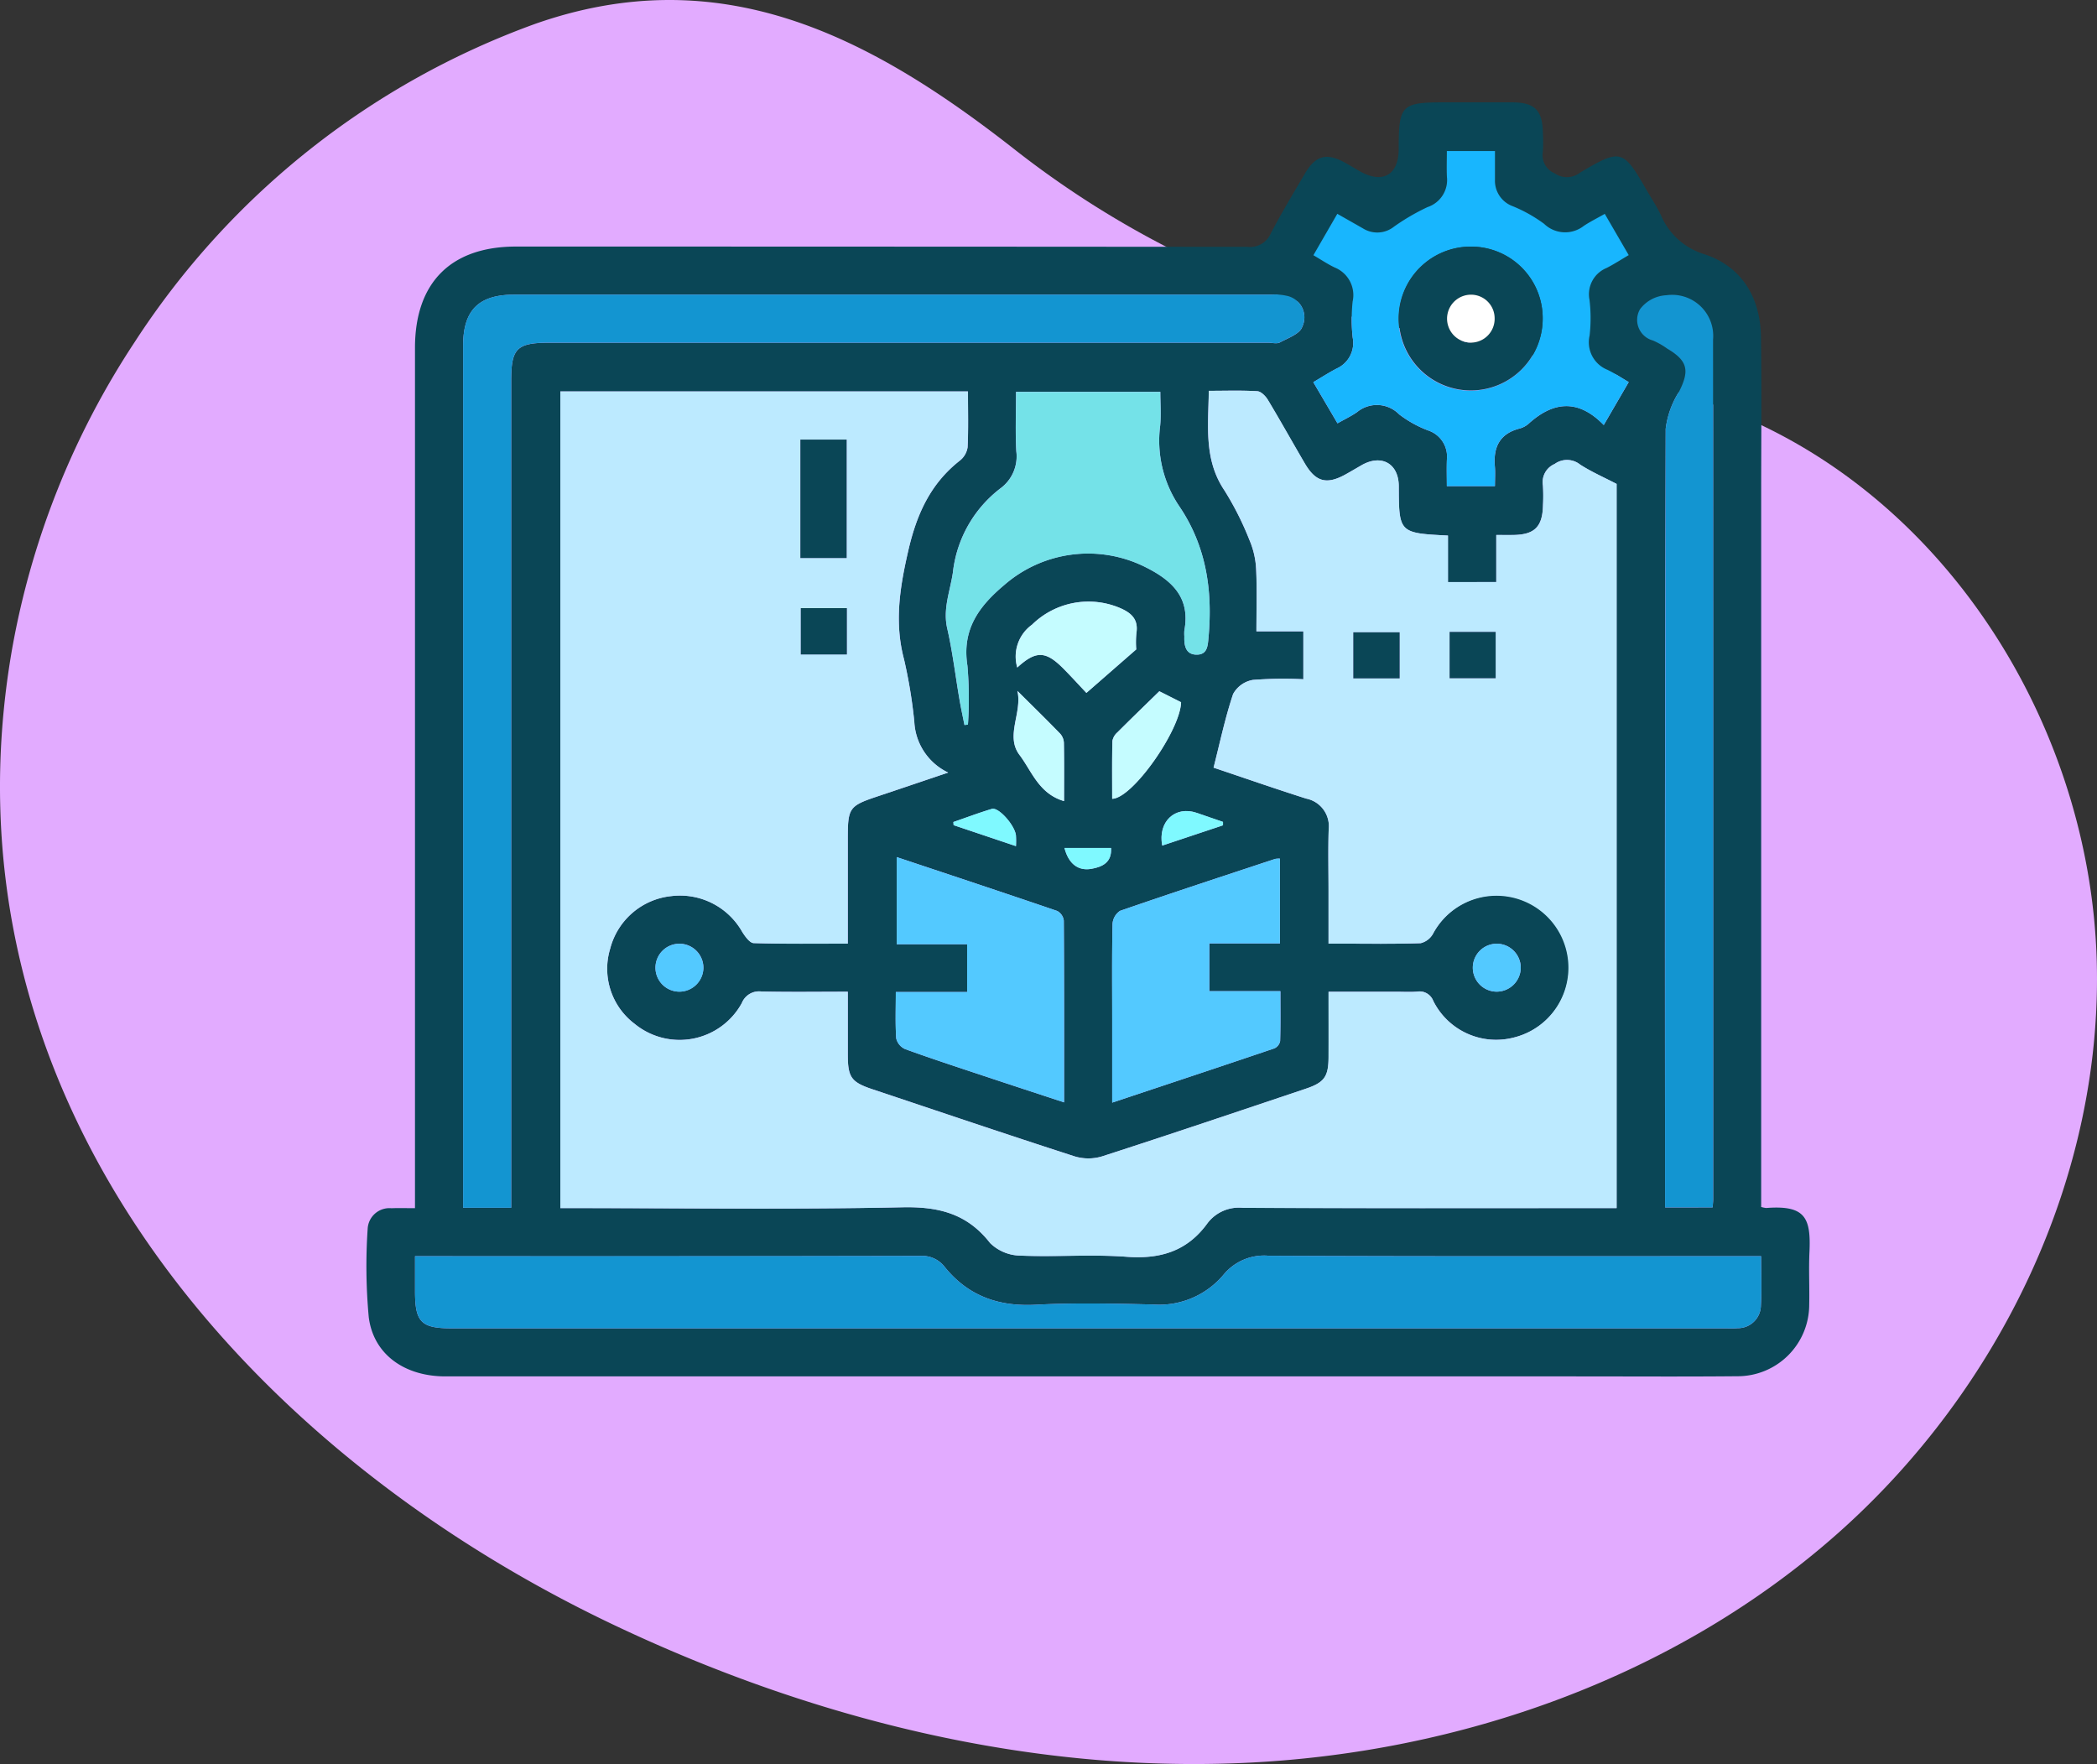 <svg xmlns="http://www.w3.org/2000/svg" xmlns:xlink="http://www.w3.org/1999/xlink" width="210.001" height="176.66" viewBox="0 0 210.001 176.66"><rect x="0" y="0" width="210.001" height="176.66" fill="#333333" stroke="none"/><defs><clipPath id="a"><rect width="210" height="176.66" fill="none"/></clipPath><clipPath id="b"><rect width="210.001" height="176.66" fill="none"/></clipPath></defs><g clip-path="url(#a)"><path d="M13.466,34.287A81.731,81.731,0,0,0,1.221,64.941c-7.746,44.216,22.43,79.838,60.283,97.8,19.612,9.308,41.3,14.764,62.986,13.807s43.343-8.606,59.579-23.016,26.579-35.8,25.9-57.5-13.079-43.092-32.447-52.9c-16.753-8.482-36.731-8.067-54.06-15.3A95.468,95.468,0,0,1,101.394,14.8C86.96,3.522,72.12-4.1,53.623,2.38A80.381,80.381,0,0,0,13.466,34.287" fill="#e2abff"/></g><g clip-path="url(#b)"><path d="M176.377,120.872a2.843,2.843,0,0,0,.5.1c3.915-.3,4.486.978,4.328,4.427-.081,1.751.015,3.51-.024,5.264a7.17,7.17,0,0,1-7.205,7.158c-5.465.051-10.931.015-16.4.015q-56.484,0-112.969,0c-4.1,0-7.214-2.21-7.679-5.937a55.787,55.787,0,0,1-.108-8.856,2.183,2.183,0,0,1,2.382-2.047c.738-.03,1.478-.005,2.356-.005v-1.912q0-42.119,0-84.238c0-6.542,3.6-10.15,10.118-10.15q36.628,0,73.257.03a2.258,2.258,0,0,0,2.337-1.366c1.07-2.039,2.257-4.017,3.427-6,1.06-1.8,2.164-2.076,4.009-1.057.482.267.953.554,1.43.829,2.312,1.329,3.933.417,3.935-2.214.005-4.424.246-4.665,4.684-4.665,2.206,0,4.413-.005,6.619,0,2.352.007,3.113.78,3.14,3.17a15.5,15.5,0,0,1-.01,1.8,1.971,1.971,0,0,0,1.181,2.138,2.146,2.146,0,0,0,2.55-.07c4.082-2.429,4.309-2.343,6.668,1.759.474.825,1.013,1.619,1.416,2.478a6.9,6.9,0,0,0,4.415,3.952c3.71,1.245,5.556,4.324,5.615,8.258.08,5.263.022,10.529.022,15.794v71.343ZM56.115,39.2v81.782h1.747c10.831,0,21.665.146,32.491-.082,3.641-.077,6.493.627,8.792,3.578a4.408,4.408,0,0,0,3.008,1.26c3.554.152,7.133-.147,10.674.118,3.388.253,6.083-.571,8.1-3.375a3.947,3.947,0,0,1,3.548-1.525c11.884.046,23.768.026,35.652.026h1.761V48.461c-1.3-.675-2.533-1.213-3.652-1.936a2.1,2.1,0,0,0-2.552-.061,1.975,1.975,0,0,0-1.175,2.143,16.992,16.992,0,0,1,.009,1.955c-.04,2.192-.834,2.988-3,3.014-.523.006-1.047,0-1.68,0v4.712H145V53.634c-4.892-.248-4.912-.269-4.927-4.943-.007-2.274-1.735-3.247-3.731-2.1-.521.3-1.038.606-1.563.9-1.913,1.069-3.018.789-4.115-1.083-1.241-2.117-2.435-4.263-3.7-6.366-.225-.376-.68-.84-1.052-.862-1.586-.1-3.18-.041-4.862-.041-.046,3.513-.512,6.888,1.566,9.973a30.329,30.329,0,0,1,2.5,4.958,8.414,8.414,0,0,1,.671,2.865c.1,2.038.031,4.084.031,6.289h4.7v4.8a39.813,39.813,0,0,0-5.051.066A2.79,2.79,0,0,0,123.49,69.5c-.8,2.369-1.311,4.834-1.96,7.375,2.928.983,6.091,2.087,9.282,3.1a2.816,2.816,0,0,1,2.247,3.088c-.063,2.054-.015,4.111-.015,6.167V94.5h1.251c2.658,0,5.317.043,7.971-.045a1.948,1.948,0,0,0,1.246-.955,7.222,7.222,0,1,1,8.121,10.391,7.031,7.031,0,0,1-8.1-3.662,1.475,1.475,0,0,0-1.63-.927c-.7.058-1.4.012-2.1.012h-6.753c0,2.334.006,4.437,0,6.54-.008,1.961-.41,2.545-2.3,3.179-6.787,2.279-13.57,4.567-20.381,6.769a4.749,4.749,0,0,1-2.744,0c-6.762-2.184-13.493-4.462-20.232-6.715-2.149-.718-2.486-1.195-2.489-3.488,0-2.081,0-4.162,0-6.287-3.047,0-5.855.045-8.66-.023a1.86,1.86,0,0,0-1.951,1.158,7.105,7.105,0,0,1-10.737,2.079,6.907,6.907,0,0,1-2.442-7.544,7.074,7.074,0,0,1,6.122-5.247,7.156,7.156,0,0,1,7.1,3.591c.287.45.749,1.1,1.147,1.117,3.091.093,6.186.052,9.42.052V84.013c0-3.137.129-3.31,3.047-4.283,2.21-.737,4.416-1.488,7.006-2.362a5.948,5.948,0,0,1-3.391-5.11,50.137,50.137,0,0,0-1.027-6.222c-.99-3.72-.418-7.244.429-10.917.835-3.62,2.213-6.68,5.157-8.991a2.1,2.1,0,0,0,.778-1.34c.089-1.836.037-3.68.037-5.586Zm120.248,86.6h-1.888c-15.8,0-31.593.031-47.389-.042a5.26,5.26,0,0,0-4.551,1.888,8.41,8.41,0,0,1-7.068,2.991c-3.909-.089-7.831-.187-11.731.025-3.754.2-6.8-.886-9.155-3.818a2.84,2.84,0,0,0-2.465-1.068q-24.447.051-48.894.024H41.563c0,1.314,0,2.413,0,3.511,0,3.092.61,3.711,3.663,3.711H172.652c.452,0,.906.027,1.354-.014a2.3,2.3,0,0,0,2.336-2.286c.091-1.586.021-3.182.021-4.921m-125.17-4.851V38.12c0-3.252.56-3.8,3.872-3.8h71.92c.4,0,.877.139,1.189-.028.813-.437,2.011-.86,2.234-1.553a2.2,2.2,0,0,0-1.58-3.119,5.186,5.186,0,0,0-1.484-.111q-37.917-.006-75.832,0c-3.58,0-5.132,1.547-5.133,5.116q0,42.354,0,84.709v1.618ZM163.1,38.261c-.759-.442-1.418-.889-2.129-1.229a2.96,2.96,0,0,1-1.784-3.418,15.54,15.54,0,0,0-.012-3.594,2.84,2.84,0,0,1,1.7-3.175c.747-.378,1.453-.839,2.231-1.294l-2.4-4.133c-.794.451-1.471.786-2.094,1.2a3.03,3.03,0,0,1-3.979-.2,14.462,14.462,0,0,0-3.122-1.757,2.71,2.71,0,0,1-1.8-2.672c0-.935,0-1.869,0-2.859h-4.819c0,.9-.034,1.746.007,2.583a2.855,2.855,0,0,1-1.937,3.033,21.759,21.759,0,0,0-3.354,1.955,2.689,2.689,0,0,1-3.088.193c-.818-.466-1.638-.93-2.6-1.474-.806,1.394-1.568,2.715-2.395,4.146.761.444,1.422.892,2.134,1.232a2.979,2.979,0,0,1,1.792,3.419,17.135,17.135,0,0,0,.011,3.587,2.806,2.806,0,0,1-1.583,3.094c-.79.408-1.539.894-2.36,1.377l2.422,4.122c.75-.426,1.386-.726,1.956-1.122a3.122,3.122,0,0,1,4.229.231A11.371,11.371,0,0,0,143,43.1a2.756,2.756,0,0,1,1.9,2.9c-.035.886-.006,1.774-.006,2.683h4.816c0-.713.045-1.355-.009-1.988-.159-1.884.46-3.233,2.412-3.762a2.3,2.3,0,0,0,.934-.469c2.476-2.262,4.983-2.553,7.56.1l2.5-4.3m8.406,82.648c.021-.344.05-.586.05-.829q0-43.031-.006-86.062a4.114,4.114,0,0,0-4.672-4.45,3.508,3.508,0,0,0-2.64,1.392,2.134,2.134,0,0,0,1.28,3.138,7.524,7.524,0,0,1,1.434.815c2.061,1.214,2.269,2.2,1.18,4.329a8.954,8.954,0,0,0-1.33,3.7q-.115,38.217-.058,76.433v1.538ZM96.586,72.6l.347-.039a38.5,38.5,0,0,0-.053-5.9c-.565-3.609,1.131-5.932,3.694-8.084a12.774,12.774,0,0,1,14.044-1.83c2.663,1.31,4.624,3.031,3.986,6.391a4.136,4.136,0,0,0,0,.6c-.033.931.142,1.834,1.269,1.818,1.056-.016,1.079-.91,1.155-1.762.421-4.706-.235-9.143-2.963-13.145a11.723,11.723,0,0,1-1.885-8c.109-1.126.017-2.271.017-3.414H101.748c0,2.053-.08,4.007.026,5.95a3.973,3.973,0,0,1-1.552,3.691,12.3,12.3,0,0,0-4.8,8.469c-.276,1.857-1.017,3.614-.565,5.59.535,2.338.817,4.734,1.223,7.1.147.857.334,1.706.5,2.558M89.8,85.834V94.56h7.052v4.783H89.712c0,1.66-.062,3.16.042,4.649a1.569,1.569,0,0,0,.892,1.069c2.588.938,5.2,1.794,7.817,2.664,2.649.882,5.3,1.749,8.1,2.671,0-6.187.011-12.2-.028-18.208a1.267,1.267,0,0,0-.655-.96c-5.3-1.812-10.612-3.572-16.074-5.394m38.373,8.645V85.988a2.106,2.106,0,0,0-.49.029c-5.179,1.714-10.363,3.413-15.518,5.195a1.7,1.7,0,0,0-.757,1.323c-.066,3.157-.034,6.316-.034,9.474v8.411c5.545-1.847,10.9-3.624,16.25-5.435a1.015,1.015,0,0,0,.569-.73c.051-1.629.026-3.26.026-4.993h-7.114V94.479ZM113.785,65.037A9.161,9.161,0,0,1,113.8,63.4c.207-1.33-.445-1.985-1.578-2.485a8.077,8.077,0,0,0-8.876,1.644,3.921,3.921,0,0,0-1.477,4.288c1.867-1.7,2.84-1.681,4.6.089.8.805,1.565,1.649,2.325,2.453l4.986-4.352m2.317,4.187c-1.423,1.39-2.823,2.741-4.2,4.118a1.506,1.506,0,0,0-.5.861c-.044,1.93-.023,3.862-.023,5.79,2.044-.029,6.83-6.89,6.9-9.672l-2.179-1.1m-9.541,11c0-2.151.018-4-.017-5.846a1.474,1.474,0,0,0-.38-.915c-1.4-1.445-2.846-2.854-4.275-4.276.508,2.187-1.236,4.5.212,6.415,1.222,1.614,1.931,3.884,4.46,4.622M70.44,96.978a2.4,2.4,0,1,0-2.428,2.329,2.426,2.426,0,0,0,2.428-2.329m81.852,0a2.4,2.4,0,1,0-2.426,2.331,2.43,2.43,0,0,0,2.426-2.331M101.743,84.733a9,9,0,0,0-.006-1.107c-.16-1.049-1.749-2.815-2.409-2.618-1.3.389-2.569.87-3.852,1.313.007.105.015.211.022.316l6.245,2.1m20.733-2.087c0-.113,0-.226,0-.34-.886-.3-1.769-.614-2.657-.913-2.142-.721-3.879.882-3.43,3.283l6.085-2.03M106.6,84.918c.409,1.591,1.372,2.32,2.693,2.089,1.124-.2,2.059-.644,1.973-2.089Z" fill="#0a4656"/><path d="M56.115,39.2H96.932c0,1.906.052,3.75-.037,5.586a2.1,2.1,0,0,1-.778,1.34c-2.945,2.311-4.322,5.371-5.157,8.991-.847,3.674-1.419,7.2-.429,10.917a49.949,49.949,0,0,1,1.026,6.222,5.951,5.951,0,0,0,3.392,5.11c-2.591.874-4.8,1.625-7.006,2.362-2.919.973-3.047,1.146-3.047,4.283V94.5c-3.234,0-6.329.041-9.421-.052-.4-.011-.859-.667-1.146-1.117a7.156,7.156,0,0,0-7.1-3.591,7.074,7.074,0,0,0-6.122,5.247,6.907,6.907,0,0,0,2.442,7.544,7.1,7.1,0,0,0,10.737-2.079,1.86,1.86,0,0,1,1.951-1.158c2.805.068,5.612.024,8.66.024,0,2.125,0,4.206,0,6.287,0,2.292.34,2.769,2.488,3.487,6.74,2.253,13.471,4.531,20.233,6.715a4.749,4.749,0,0,0,2.744,0c6.811-2.2,13.594-4.49,20.38-6.769,1.89-.634,2.292-1.218,2.3-3.178.008-2.1,0-4.207,0-6.54H139.8c.7,0,1.408.045,2.1-.012a1.473,1.473,0,0,1,1.63.926,7.033,7.033,0,0,0,8.1,3.663A7.207,7.207,0,1,0,143.511,93.5a1.942,1.942,0,0,1-1.245.954c-2.654.088-5.314.045-7.971.045h-1.251V89.23c0-2.056-.048-4.113.015-6.167a2.817,2.817,0,0,0-2.247-3.088c-3.191-1.014-6.354-2.118-9.282-3.1.649-2.541,1.162-5.006,1.96-7.375a2.792,2.792,0,0,1,1.986-1.411,39.81,39.81,0,0,1,5.051-.066v-4.8h-4.7c0-2.205.069-4.251-.031-6.289a8.4,8.4,0,0,0-.671-2.864,30.249,30.249,0,0,0-2.5-4.958c-2.078-3.086-1.612-6.461-1.566-9.974,1.682,0,3.276-.055,4.862.041.372.022.826.486,1.052.862,1.264,2.1,2.458,4.249,3.7,6.366,1.1,1.872,2.2,2.152,4.115,1.083.525-.293,1.042-.6,1.563-.9,2-1.145,3.724-.172,3.731,2.1.015,4.675.035,4.695,4.927,4.943v4.655h4.838V53.577c.633,0,1.157.006,1.68,0,2.163-.026,2.957-.822,3-3.014a17.22,17.22,0,0,0-.009-1.955,1.976,1.976,0,0,1,1.175-2.143,2.1,2.1,0,0,1,2.552.061c1.119.723,2.357,1.261,3.652,1.936v72.523h-1.761c-11.884,0-23.768.02-35.652-.026a3.948,3.948,0,0,0-3.548,1.525c-2.018,2.805-4.713,3.629-8.1,3.375-3.541-.265-7.12.034-10.674-.118a4.408,4.408,0,0,1-3.008-1.26c-2.3-2.951-5.151-3.655-8.792-3.578-10.826.229-21.661.082-32.492.082H56.115ZM80.153,55.883h4.631V44.024H80.153ZM84.808,60.9H80.2v4.638h4.612Zm50.718,7.032h4.638V63.321h-4.638Zm9.643-.013h4.612V63.282h-4.612Z" fill="#bceaff"/><path d="M176.363,125.8c0,1.739.07,3.335-.021,4.921a2.3,2.3,0,0,1-2.337,2.286c-.448.041-.9.015-1.353.015H45.227c-3.053,0-3.663-.619-3.664-3.71V125.8h1.659q24.447,0,48.893-.024a2.845,2.845,0,0,1,2.466,1.068c2.355,2.932,5.4,4.021,9.154,3.818,3.9-.212,7.822-.114,11.732-.025a8.407,8.407,0,0,0,7.068-2.991,5.265,5.265,0,0,1,4.55-1.888c15.8.074,31.593.042,47.39.042Z" fill="#1395d1"/><path d="M51.193,120.948H46.378v-1.617q0-42.355,0-84.71c0-3.569,1.553-5.116,5.133-5.116q37.916,0,75.832,0a5.186,5.186,0,0,1,1.484.11,2.2,2.2,0,0,1,1.579,3.12c-.222.692-1.42,1.116-2.233,1.552-.312.167-.788.029-1.189.029H55.065c-3.312,0-3.872.549-3.872,3.8v82.828Z" fill="#1395d1"/><path d="M163.1,38.261l-2.5,4.3c-2.577-2.65-5.084-2.359-7.56-.1a2.3,2.3,0,0,1-.934.469c-1.952.529-2.571,1.878-2.412,3.762.054.634.009,1.275.009,1.988H144.89c0-.909-.028-1.8.007-2.682a2.755,2.755,0,0,0-1.9-2.9,11.428,11.428,0,0,1-2.869-1.6,3.122,3.122,0,0,0-4.229-.231c-.569.4-1.2.7-1.955,1.122l-2.423-4.122c.822-.483,1.571-.969,2.361-1.377a2.8,2.8,0,0,0,1.582-3.093,17.213,17.213,0,0,1-.01-3.588,2.979,2.979,0,0,0-1.792-3.419c-.713-.339-1.373-.788-2.134-1.231.826-1.432,1.589-2.752,2.395-4.147.957.544,1.776,1.008,2.594,1.475a2.692,2.692,0,0,0,3.088-.193,21.74,21.74,0,0,1,3.355-1.956A2.855,2.855,0,0,0,144.9,17.71c-.041-.837-.007-1.678-.007-2.582h4.819c0,.989,0,1.924,0,2.858a2.713,2.713,0,0,0,1.8,2.672,14.457,14.457,0,0,1,3.122,1.757,3.031,3.031,0,0,0,3.98.2c.623-.414,1.3-.748,2.093-1.2.783,1.349,1.554,2.676,2.4,4.133-.778.455-1.483.916-2.23,1.294a2.841,2.841,0,0,0-1.7,3.175,15.484,15.484,0,0,1,.011,3.594,2.962,2.962,0,0,0,1.784,3.419c.711.339,1.371.786,2.129,1.228m-8.611-6.419a7.155,7.155,0,0,0-7.172-7.142,7.215,7.215,0,1,0,7.172,7.142" fill="#18b6fe"/><path d="M171.509,120.909h-4.761v-1.538q0-38.216.058-76.432a8.947,8.947,0,0,1,1.329-3.7c1.089-2.131.881-3.115-1.18-4.329a7.489,7.489,0,0,0-1.434-.814,2.134,2.134,0,0,1-1.28-3.138,3.512,3.512,0,0,1,2.64-1.393,4.114,4.114,0,0,1,4.672,4.451q.021,43.031.006,86.062c0,.242-.028.484-.05.828" fill="#1395d1"/><path d="M96.586,72.6c-.168-.852-.355-1.7-.5-2.558-.406-2.368-.688-4.764-1.223-7.1-.452-1.975.289-3.732.565-5.59a12.3,12.3,0,0,1,4.8-8.468,3.976,3.976,0,0,0,1.552-3.692c-.106-1.943-.026-3.9-.026-5.949h14.444c0,1.142.092,2.287-.017,3.413a11.725,11.725,0,0,0,1.885,8c2.728,4,3.384,8.438,2.963,13.144-.076.853-.1,1.747-1.155,1.762-1.127.016-1.3-.886-1.269-1.817a4.151,4.151,0,0,1,0-.6c.638-3.36-1.323-5.081-3.986-6.391a12.776,12.776,0,0,0-14.044,1.83c-2.563,2.153-4.259,4.475-3.694,8.084a38.5,38.5,0,0,1,.053,5.9l-.347.04" fill="#74e2e8"/><path d="M89.8,85.834c5.462,1.822,10.776,3.582,16.073,5.394a1.267,1.267,0,0,1,.655.96c.04,6.01.029,12.02.029,18.207-2.795-.921-5.449-1.788-8.1-2.671-2.611-.869-5.229-1.725-7.816-2.663a1.571,1.571,0,0,1-.892-1.069c-.1-1.489-.042-2.989-.042-4.649h7.144V94.56H89.8Z" fill="#53c9ff"/><path d="M128.176,94.48h-7.067v4.783h7.113c0,1.732.026,3.364-.026,4.992a1.016,1.016,0,0,1-.568.73c-5.347,1.812-10.706,3.589-16.251,5.435v-8.41c0-3.159-.031-6.318.035-9.475a1.7,1.7,0,0,1,.756-1.322c5.156-1.782,10.339-3.482,15.518-5.195a2.056,2.056,0,0,1,.49-.029Z" fill="#53c9ff"/><path d="M113.785,65.037,108.8,69.389c-.76-.8-1.523-1.648-2.325-2.453-1.763-1.769-2.736-1.789-4.6-.089a3.92,3.92,0,0,1,1.477-4.287,8.075,8.075,0,0,1,8.876-1.644c1.133.5,1.785,1.154,1.578,2.484a9.161,9.161,0,0,0-.017,1.637" fill="#c5fcff"/><path d="M116.1,69.224l2.179,1.1c-.067,2.781-4.853,9.642-6.9,9.671,0-1.928-.021-3.859.023-5.789a1.5,1.5,0,0,1,.5-.861c1.375-1.377,2.775-2.729,4.2-4.119" fill="#c5fcff"/><path d="M106.561,80.228c-2.529-.738-3.238-3.008-4.46-4.622-1.448-1.911.3-4.228-.212-6.415,1.429,1.421,2.87,2.831,4.275,4.276a1.48,1.48,0,0,1,.38.915c.035,1.847.017,3.695.017,5.846" fill="#c5fcff"/><path d="M70.44,96.978a2.4,2.4,0,1,1-2.294-2.464,2.421,2.421,0,0,1,2.294,2.464" fill="#53c9ff"/><path d="M152.292,96.975A2.4,2.4,0,1,1,150,94.509a2.42,2.42,0,0,1,2.293,2.466" fill="#53c9ff"/><path d="M101.743,84.733l-6.245-2.1c-.007-.105-.015-.211-.022-.316,1.282-.443,2.554-.924,3.852-1.313.66-.2,2.249,1.569,2.408,2.618a8.76,8.76,0,0,1,.007,1.107" fill="#7ff9ff"/><path d="M122.476,82.646l-6.085,2.03c-.449-2.4,1.289-4,3.43-3.283.888.3,1.772.609,2.657.914,0,.113,0,.226,0,.339" fill="#7ff9ff"/><path d="M106.6,84.918h4.666c.086,1.445-.849,1.893-1.973,2.089-1.321.231-2.284-.5-2.693-2.089" fill="#7ff9ff"/><rect width="4.631" height="11.859" transform="translate(80.153 44.023)" fill="#0a4656"/><rect width="4.612" height="4.638" transform="translate(80.196 60.901)" fill="#0a4656"/><rect width="4.638" height="4.612" transform="translate(135.526 63.322)" fill="#0a4656"/><rect width="4.612" height="4.638" transform="translate(145.169 63.282)" fill="#0a4656"/><path d="M154.491,31.842a7.2,7.2,0,1,1-7.172-7.142,7.178,7.178,0,0,1,7.172,7.142m-4.813.025a2.364,2.364,0,0,0-2.407-2.355,2.4,2.4,0,0,0,.086,4.8,2.382,2.382,0,0,0,2.321-2.444" fill="#0a4656"/><path d="M149.678,31.867a2.382,2.382,0,0,1-2.321,2.444,2.4,2.4,0,0,1-.086-4.8,2.364,2.364,0,0,1,2.407,2.355" fill="#fff"/></g></svg>